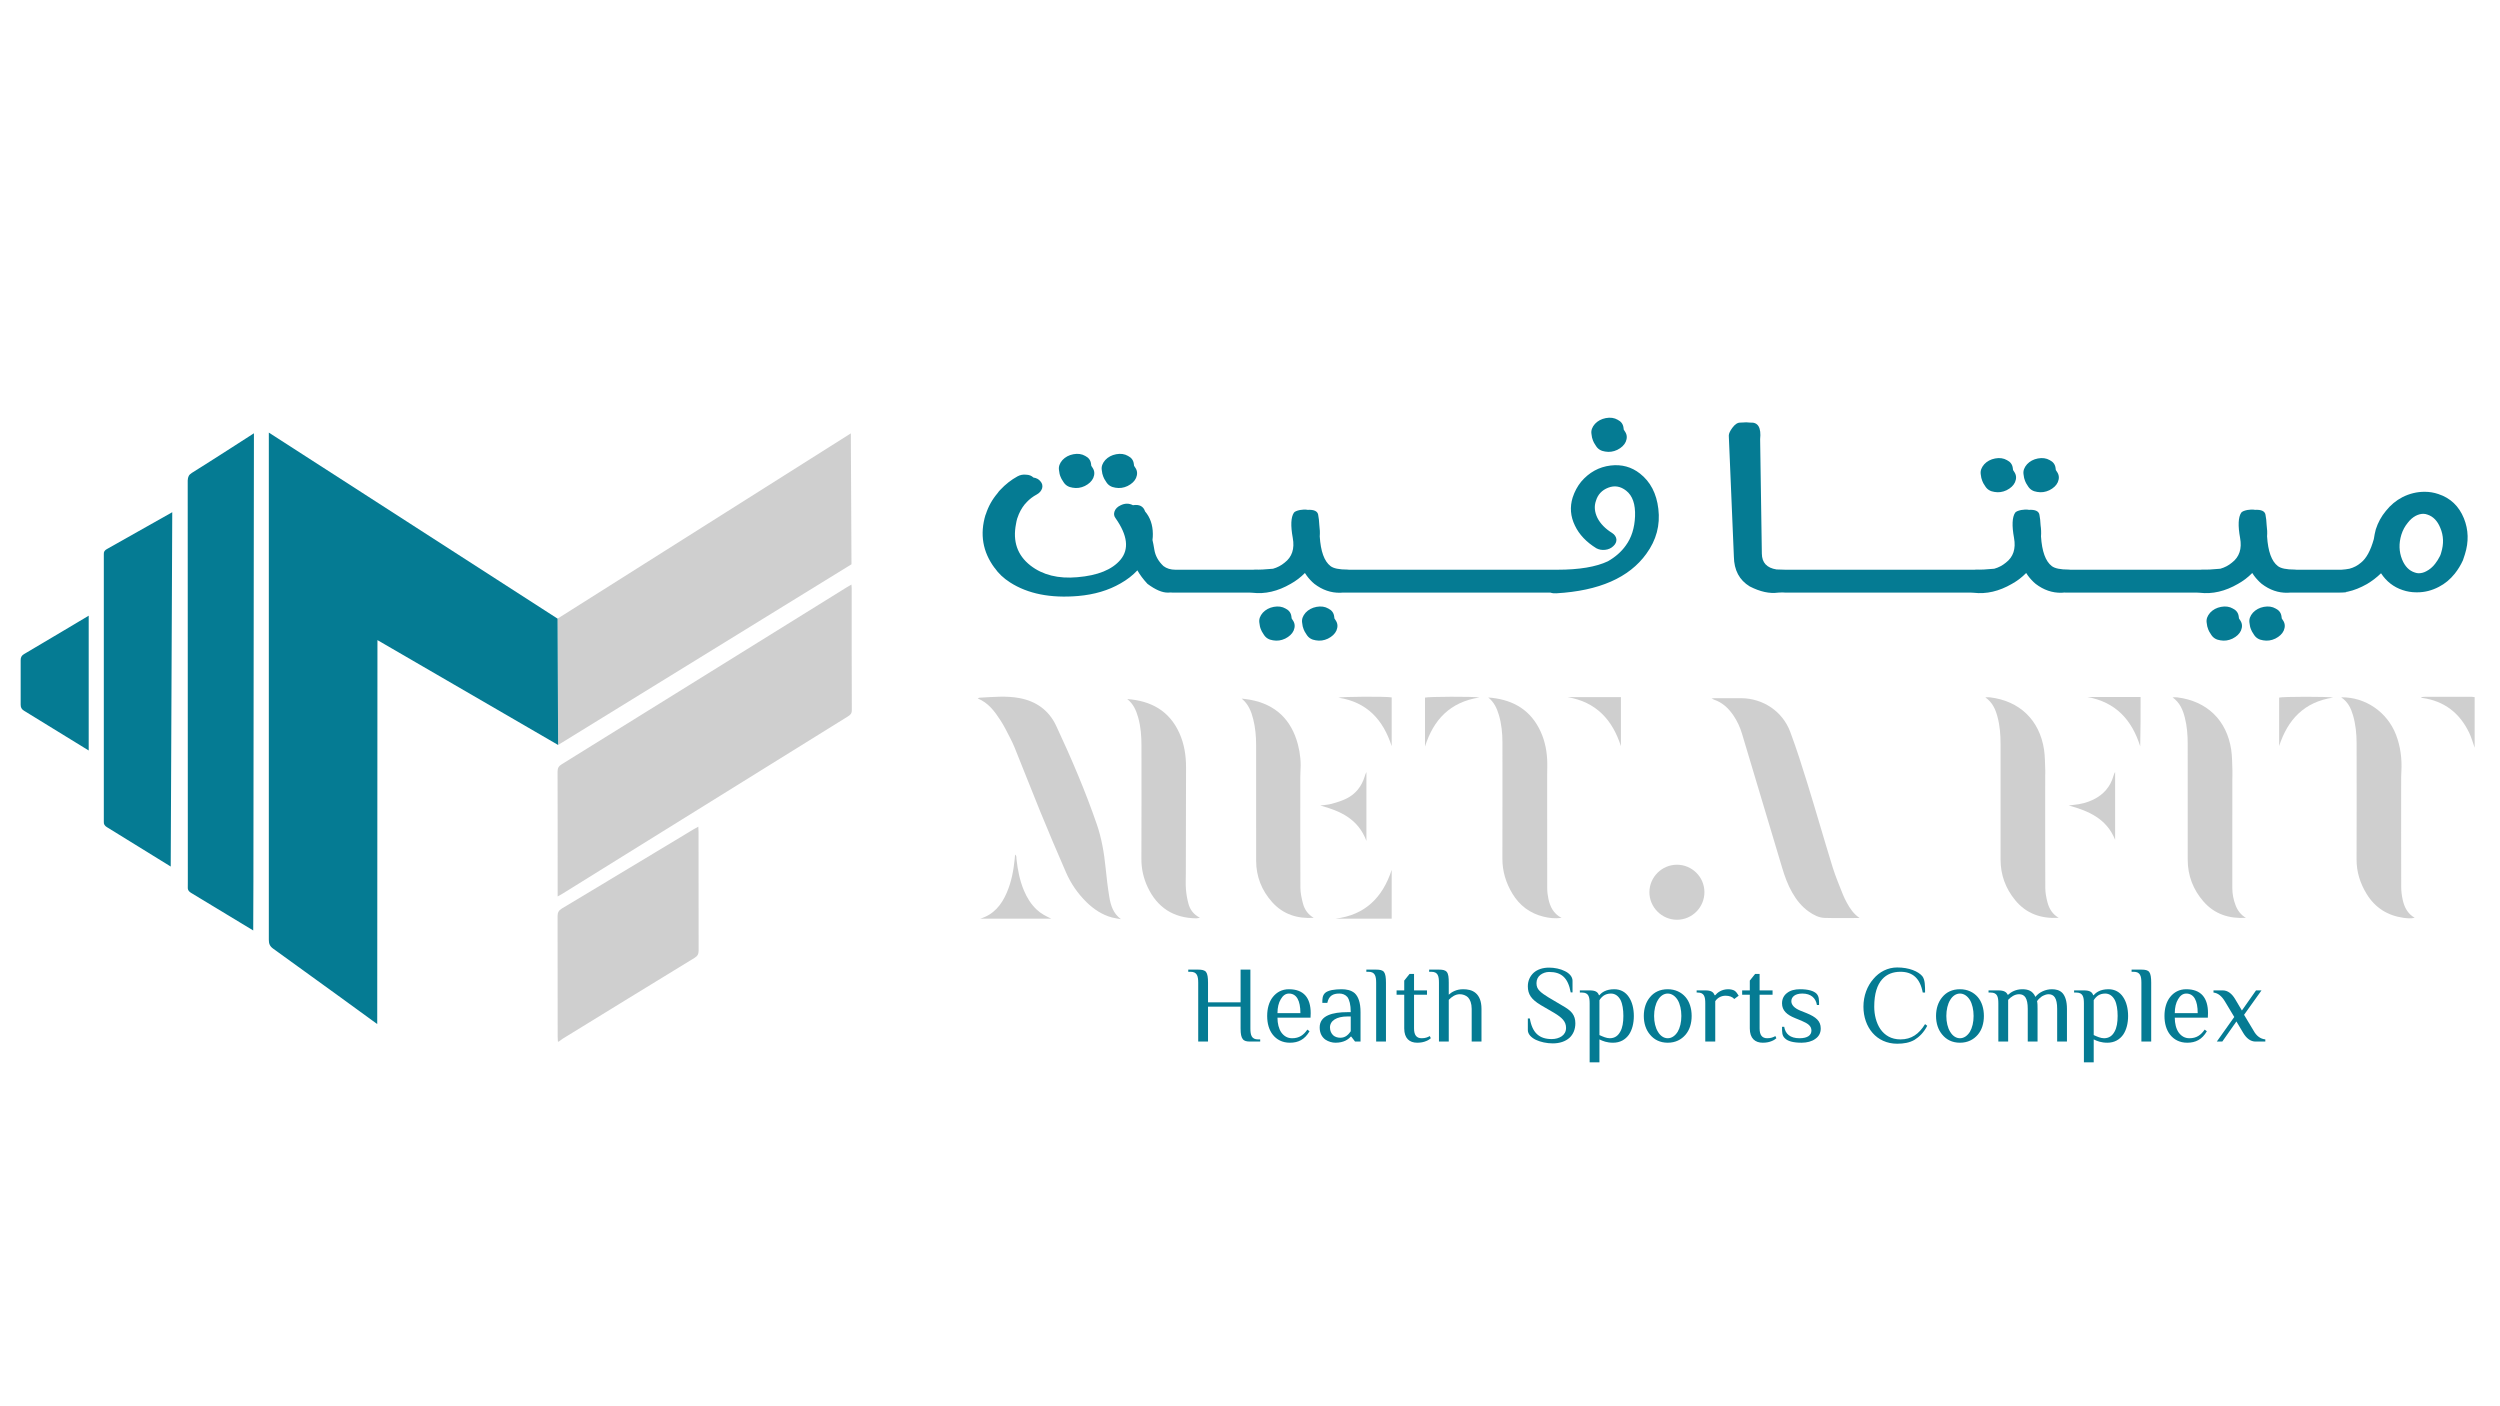 <?xml version="1.0" encoding="UTF-8"?>
<svg xmlns="http://www.w3.org/2000/svg" version="1.1" viewBox="0 0 1920 1080">
  <defs>
    <style>
      .cls-1 {
        fill: #057b93;
      }

      .cls-2 {
        fill: #cfcfcf;
      }
    </style>
  </defs>
  <!-- Generator: Adobe Illustrator 28.6.0, SVG Export Plug-In . SVG Version: 1.2.0 Build 709)  -->
  <g>
    <g id="Layer_1">
      <g>
        <g>
          <path class="cls-2" d="M428.46,799.92c-.06-1.31-.17-2.63-.17-3.94,0-30.78.03-61.56-.07-92.34,0-2.86.86-4.45,3.34-5.93,33.79-20.23,67.52-40.59,101.26-60.9,1-.6,2.04-1.12,3.49-1.92.07,1.57.17,2.71.17,3.85,0,30.42-.03,60.84.07,91.26,0,2.75-.84,4.25-3.19,5.68-33.72,20.58-67.38,41.27-101.04,61.96-1.1.67-2.09,1.52-3.13,2.29h-.72Z"/>
          <polygon class="cls-2" points="653.94 433.37 428.63 572.13 428.21 475.11 653.44 332.83 653.94 433.37"/>
          <path class="cls-1" d="M428.63,572.13l-138.75-80.53-.17,294.89s-54.36-39.62-79.87-57.89c-2.58-1.84-3.38-3.77-3.38-6.82.07-128.17,0-389.56,0-389.56l221.75,142.89.41,97.03Z"/>
          <path class="cls-2" d="M428.28,688.48v-3.93c0-30.65.04-61.3-.07-91.95-.01-2.78.91-4.23,3.22-5.66,72.94-45.22,145.82-90.52,218.72-135.8,1.09-.68,2.21-1.3,3.76-2.2.09,1.23.19,2,.19,2.76,0,31.25-.04,62.5.1,93.75.01,2.76-1.39,3.76-3.25,4.92-57.66,35.8-115.3,71.61-172.95,107.41-15.25,9.47-30.49,18.96-45.75,28.43-1.09.68-2.23,1.28-3.97,2.27Z"/>
          <path class="cls-1" d="M194.49,714.61s-32.71-19.75-47.65-28.82c-1.63-.99-2.47-1.99-2.62-3.54-.04-.37.03-2.74.03-5.34.07-36.71-.16-306.67-.09-307.92.16-2.78.83-4.33,3.15-5.78,14.54-9.03,47.71-30.45,47.71-30.45,0,0-.07,50.1-.1,72.25-.11,90.66-.2,181.32-.31,271.98-.01,11.26-.14,37.62-.14,37.62Z"/>
          <path class="cls-1" d="M132.29,393.38l-1.18,272.12s-33.51-20.64-49.07-30.29c-1.59-.99-2.45-2.18-2.31-4.08.07-.95,0-1.91,0-2.87,0-66.58.07-201.66,0-202.61-.15-1.91.69-3.04,2.37-3.97,16.09-8.99,50.19-28.3,50.19-28.3Z"/>
          <path class="cls-1" d="M68.12,472.87v103.51s-33.9-20.9-49.73-30.57c-1.89-1.15-2.53-2.57-2.52-4.7.06-11.37.06-22.74,0-34.12,0-2.12.66-3.51,2.59-4.65,15.79-9.26,49.64-29.48,49.64-29.48Z"/>
          <g>
            <path class="cls-2" d="M1900.53,574.23c-1.32-3.68-2.35-7.49-4-11.02-7.27-15.51-19.24-24.87-36.4-27.24-.2-.03-.37-.23-.85-.54,1.17-.11,2.07-.28,2.97-.28,12.06-.02,24.12-.02,36.17,0,.7,0,1.41.18,2.11.28v38.81Z"/>
            <path class="cls-2" d="M1428.15,705.03c-8.96,0-17.93.2-26.88-.08-4.5-.14-8.5-2.3-12.18-4.89-5.4-3.8-9.38-8.84-12.63-14.51-3.48-6.06-5.82-12.57-7.81-19.24-10.25-34.27-20.53-68.53-30.79-102.8-1.52-5.09-3.71-9.85-6.72-14.23-3.75-5.45-8.39-9.81-14.82-11.96-.41-.14-.78-.4-1.84-.96,1.31-.08,1.85-.14,2.39-.15,6.83,0,13.65-.07,20.48,0,16.73.18,31.67,10.12,37.54,25.85,4.85,12.99,9.06,26.23,13.15,39.48,6.64,21.49,12.82,43.11,19.46,64.6,2.18,7.07,5.14,13.91,7.83,20.82.82,2.11,1.87,4.15,2.94,6.15,2.45,4.57,5.31,8.81,9.89,11.92Z"/>
            <path class="cls-2" d="M750.93,536.4c.63-.29.93-.55,1.26-.56,10.27-.52,20.55-1.63,30.79.3,12.87,2.42,22.61,9.44,28.13,21.22,11.56,24.7,22.29,49.77,31.2,75.59,3.73,10.81,5.63,21.98,6.77,33.32.77,7.61,1.64,15.23,2.9,22.77,1.07,6.42,3.02,12.59,8.91,16.88-2.29-.42-4.62-.69-6.86-1.29-7.59-2.04-13.92-6.26-19.49-11.68-6.77-6.6-12.06-14.31-15.83-22.91-6.87-15.66-13.5-31.42-19.99-47.24-6.62-16.15-12.87-32.46-19.47-48.62-2.03-4.97-4.66-9.7-7.11-14.49-1.14-2.23-2.44-4.4-3.8-6.5-4.45-6.86-9.24-13.4-17.4-16.77Z"/>
            <path class="cls-2" d="M1724.81,704.9c-12.83.75-24.05-2.78-32.58-12.6-7.89-9.08-12.03-19.79-12.06-31.88-.07-29.69-.02-59.39-.02-89.08,0-6.84-.5-13.63-2.21-20.29-1.51-5.88-3.73-11.35-9.41-15.5,1.63,0,2.63-.11,3.61.02,22.81,2.86,38.01,17.48,41.43,40.23.8,5.29.71,10.72.93,16.09.1,2.27-.07,4.55-.07,6.82,0,27.78,0,55.56-.01,83.34,0,4.49.86,8.81,2.42,12.98,1.54,4.13,4.04,7.53,7.99,9.88Z"/>
            <path class="cls-2" d="M1581.08,704.88c-13.33.8-24.87-3.07-33.46-13.6-7.34-8.99-11.19-19.42-11.19-31.12-.01-29.58,0-59.15,0-88.73,0-7.2-.54-14.36-2.47-21.33-1.52-5.5-3.72-10.62-9.25-14.56,1.66,0,2.65-.1,3.6.01,22.72,2.75,38.05,17.43,41.51,40.15.82,5.41.68,10.96.95,16.45.06,1.19-.06,2.39-.06,3.59,0,28.74-.06,57.47.07,86.21.02,3.66.72,7.39,1.65,10.94,1.3,4.98,3.86,9.26,8.67,11.99Z"/>
            <path class="cls-2" d="M1142.97,535.67c16.9,1.27,30.63,7.86,38.89,23.44,3.99,7.53,5.91,15.65,6.36,24.1.22,4.18,0,8.38,0,12.56,0,28.73-.03,57.47.04,86.2,0,2.85.35,5.75.96,8.53,1.29,5.83,3.7,11.06,10.01,14.45-5.27.66-9.58.09-13.83-.95-10.4-2.56-18.36-8.54-23.87-17.68-4.97-8.25-7.72-17.13-7.69-26.89.09-29.69.03-59.38.04-89.08,0-7.22-.7-14.34-2.75-21.28-1.52-5.12-3.69-9.86-8.15-13.4Z"/>
            <path class="cls-2" d="M865.7,536.87c18.12,1.32,32.25,8.88,40.02,26.06,3.81,8.42,5.19,17.36,5.16,26.57-.09,26.93-.11,53.87-.16,80.8,0,4.19-.25,8.4.07,12.56.3,3.78.95,7.59,1.95,11.24,1.23,4.5,3.86,8.18,8.79,10.73-1.36.22-2.09.46-2.82.45-17.4-.21-29.87-8.2-37.28-23.92-3.25-6.89-4.88-14.14-4.84-21.87.14-28.97.06-57.94.05-86.91,0-7.32-.54-14.6-2.56-21.68-1.53-5.37-3.68-10.39-8.39-14.04Z"/>
            <path class="cls-2" d="M1798.04,535.54c18.62-.28,35.39,11.36,42.08,28.74,3.45,8.96,4.63,18.29,4.15,27.85-.08,1.55-.18,3.11-.18,4.66-.01,28.14-.05,56.28.04,84.42.01,3.32.45,6.7,1.17,9.94,1.26,5.62,3.73,10.58,9.17,13.71-2.94.68-5.86.43-8.71.02-12.21-1.75-21.75-7.79-28.2-18.35-4.94-8.11-7.76-16.84-7.72-26.51.12-29.7.06-59.39.03-89.09,0-7.33-.72-14.59-2.78-21.65-1.53-5.24-3.75-10.08-9.06-13.73Z"/>
            <path class="cls-2" d="M1008.94,704.89c-12.46.8-23.46-2.6-31.93-12.06-8.03-8.97-12.27-19.64-12.29-31.75-.07-29.7-.03-59.39-.02-89.09,0-6.61-.61-13.16-2.2-19.58-1.48-5.98-3.68-11.62-8.9-15.89,2.17.29,4.36.49,6.51.89,19.58,3.61,31.68,15.28,36.7,34.4,1.83,6.99,2.49,14.13,1.92,21.36-.09,1.19-.1,2.39-.1,3.59,0,28.38-.08,56.76.08,85.14.02,4,.95,8.06,1.96,11.96,1.21,4.65,3.87,8.45,8.27,11.03Z"/>
            <path class="cls-2" d="M1287.84,664.11c11.58-.03,21.06,9.33,21.16,20.88.1,11.74-9.36,21.36-21.04,21.39-11.64.03-21.31-9.66-21.22-21.27.09-11.54,9.56-20.97,21.1-21Z"/>
            <path class="cls-2" d="M752.79,705.55c10.37-3.12,16.36-10.56,20.4-19.95,3.54-8.21,5.2-16.89,6.09-25.74.11-1.06.18-2.13.3-3.54,1.34,1.09.96,2.36,1.07,3.42.93,8.36,2.51,16.55,5.8,24.34,2.31,5.46,5.38,10.4,9.72,14.5,3.26,3.08,7.14,5.1,11.25,6.97h-54.65Z"/>
            <path class="cls-2" d="M1624.41,644.94c-6.54-16.21-20.28-22.12-35.6-26.33,1.26-.15,2.51-.34,3.77-.46,5.28-.48,10.36-1.75,15.13-4.08,7.83-3.83,13.07-9.86,15.47-18.29.28-1,.6-1.99,1.23-2.93v52.09Z"/>
            <path class="cls-2" d="M1013.97,618.65c2.93-.42,5.94-.55,8.78-1.33,3.89-1.07,7.83-2.27,11.42-4.07,7.08-3.54,11.62-9.41,13.94-16.99.34-1.12.65-2.24,1.3-3.33v52.89c-6.42-17.07-20.16-23-35.43-27.18Z"/>
            <path class="cls-2" d="M1068.82,668.05v37.47h-43.12c22.81-2.79,36.2-16.35,43.12-37.47Z"/>
            <path class="cls-2" d="M1094.4,573.34v-37.59c2.8-.76,36.49-.93,41.83-.1-22.86,3.55-35.37,17.32-41.83,37.69Z"/>
            <path class="cls-2" d="M1244.87,535.4v37.66c-6.55-20.33-19.07-33.95-40.93-37.66h40.93Z"/>
            <path class="cls-2" d="M1602.96,535.28h41.01c.05,12.66.01,25.22-.29,37.91-6.42-20.46-18.95-34.07-40.72-37.91Z"/>
            <path class="cls-2" d="M1750.39,572.94v-37.19c2.96-.8,37.69-.87,41.45-.01-22.3,3.35-34.84,16.94-41.45,37.21Z"/>
            <path class="cls-2" d="M1068.82,573.07c-6.59-20.42-19.06-33.92-40.93-37.26,2.47-.84,36.57-1.03,40.93-.21v37.48Z"/>
          </g>
        </g>
        <g>
          <path class="cls-1" d="M839.3,359.58c-.72-1.08-1.12-1.69-1.19-1.84,0-.07-.07-.61-.21-1.63-.37-2.67-1.85-4.66-4.45-5.96-2.6-1.52-5.64-1.95-9.11-1.3-3.4.65-6.18,2.13-8.35,4.44-2.17,2.46-3.07,4.99-2.71,7.59.22,2.17.61,3.91,1.19,5.21.29.94,1.05,2.31,2.28,4.12,1.52,2.46,3.87,3.9,7.05,4.34,3.18.58,6.29.14,9.32-1.3,3.18-1.59,5.35-3.65,6.51-6.18,1.16-2.75,1.05-5.25-.33-7.49ZM872.16,359.58c-.72-1.08-1.12-1.69-1.19-1.84,0-.07-.07-.61-.22-1.63-.36-2.67-1.84-4.66-4.44-5.96-2.61-1.52-5.64-1.95-9.11-1.3-3.4.65-6.18,2.13-8.35,4.44-2.17,2.46-3.08,4.99-2.71,7.59.21,2.17.61,3.91,1.19,5.21.29.94,1.05,2.31,2.28,4.12,1.51,2.46,3.86,3.9,7.05,4.34,3.18.58,6.29.14,9.32-1.3,3.18-1.59,5.35-3.65,6.51-6.18,1.15-2.75,1.05-5.25-.33-7.49Z"/>
          <path class="cls-1" d="M1026.04,476.81c-.72-1.08-1.12-1.7-1.19-1.84,0-.08-.07-.62-.22-1.63-.36-2.68-1.84-4.66-4.44-5.96-2.61-1.52-5.64-1.96-9.11-1.31-3.4.65-6.18,2.14-8.35,4.45-2.17,2.46-3.08,4.99-2.71,7.59.21,2.17.61,3.91,1.19,5.21.29.93,1.05,2.31,2.28,4.12,1.51,2.45,3.86,3.9,7.05,4.33,3.18.58,6.29.15,9.32-1.3,3.18-1.59,5.35-3.65,6.51-6.18,1.15-2.75,1.05-5.24-.33-7.48ZM993.18,476.81c-.72-1.08-1.12-1.7-1.19-1.84,0-.08-.07-.62-.21-1.63-.37-2.68-1.85-4.66-4.45-5.96-2.6-1.52-5.64-1.96-9.11-1.31-3.4.65-6.18,2.14-8.35,4.45-2.17,2.46-3.07,4.99-2.71,7.59.22,2.17.61,3.91,1.19,5.21.29.93,1.05,2.31,2.28,4.12,1.52,2.45,3.87,3.9,7.05,4.33,3.18.58,6.29.15,9.32-1.3,3.18-1.59,5.35-3.65,6.51-6.18,1.16-2.75,1.05-5.24-.33-7.48Z"/>
          <path class="cls-1" d="M1248.24,331.82c-.72-1.08-1.12-1.7-1.19-1.84,0-.07-.07-.62-.22-1.63-.36-2.67-1.84-4.66-4.44-5.96-2.61-1.52-5.64-1.95-9.11-1.3-3.4.65-6.18,2.13-8.35,4.44-2.17,2.46-3.08,4.99-2.71,7.59.21,2.17.61,3.91,1.19,5.21.29.94,1.05,2.31,2.28,4.12,1.51,2.46,3.86,3.9,7.05,4.34,3.18.58,6.28.14,9.32-1.3,3.18-1.59,5.35-3.65,6.51-6.19,1.15-2.74,1.05-5.24-.33-7.48Z"/>
          <path class="cls-1" d="M1264.4,425.3c-13.23,18.36-36.29,28.48-69.19,30.36-1.66.1-3.16-.07-4.51-.54h-14.68c-.2,0-.4,0-.59-.01h-.09c-.17.01-.34.01-.51.01h-19.52c-.2,0-.41,0-.6-.01h-.08c-.17.01-.34.01-.52.01h-19.52c-.2,0-.4,0-.59-.01h-.09c-.17.01-.34.01-.51.01h-19.52c-.2,0-.4,0-.59-.01h-.09c-.17.01-.34.01-.51.01h-19.52c-.2,0-.4,0-.59-.01h-.09c-.17.01-.34.01-.51.01h-19.52c-.2,0-.4,0-.6-.01h-.08c-.17.01-.34.01-.52.01h-19.52c-.2,0-.4,0-.59-.01h-.09c-.17.01-.34.01-.51.01h-19.43c-.58.07-1.19.11-1.82.11-7.09.15-13.7-2.13-19.85-6.83-2.17-1.81-4.16-3.94-5.96-6.4l-1.3-1.95c-3.26,3.32-6.91,6.11-10.96,8.35-9.83,5.71-19.63,7.99-29.39,6.83-.73,0-1.42-.04-2.06-.11h-17.56c-.2,0-.4,0-.6-.01h-.08c-.17.01-.34.01-.52.01h-19.52c-.2,0-.4,0-.59-.01h-.09c-.17.01-.34.01-.51.01h-19.52c-.68,0-1.32-.03-1.93-.09-.54.06-1.09.09-1.65.09-4.41.15-9.72-2.1-15.94-6.72-3.28-3.54-5.86-6.99-7.74-10.38-3.62,3.88-7.95,7.23-12.97,10.05-9.26,5.35-20.1,8.57-32.53,9.65-21.19,1.81-38.61-1.66-52.27-10.41-5.06-3.25-9.04-7.01-11.93-11.27v.1c-9.11-12.29-11.43-25.88-6.94-40.77l.21-.33c1.88-6,4.92-11.45,9.11-16.37.65-1.01,1.34-1.84,2.06-2.5,3.91-4.19,8.28-7.62,13.13-10.3,2.09-1.15,4.33-1.59,6.72-1.3,2.31.07,4.16.8,5.53,2.17,2.39.36,4.19,1.34,5.42,2.93,1.37,1.52,1.81,3.29,1.3,5.31-.65,2.03-2.02,3.62-4.12,4.77-2.96,1.59-5.53,3.55-7.7,5.86-.5.65-.97,1.16-1.41,1.52-2.53,3.11-4.44,6.65-5.74,10.62l-.11.22c-.44,1.45-.76,2.89-.98,4.34-2.67,13.45,1.01,24.11,11.06,31.99,9.4,7.3,21.4,10.3,36.01,9,15.68-1.3,26.74-5.78,33.18-13.45,6.72-8.09,5.46-18.72-3.8-31.88-1.23-1.59-1.48-3.36-.76-5.31.73-1.95,2.25-3.47,4.56-4.56,3.32-1.66,6.51-1.69,9.54-.1,4.92-.8,8.03.79,9.33,4.77,3.9,4.55,5.89,10.3,5.96,17.24.02,1.58-.07,3.15-.28,4.71.49,2.05.96,4.51,1.42,7.38.76,4.74,3.09,8.95,7,12.63,2.45,1.88,5.53,2.82,9.21,2.82h59.83c.41-.07.82-.11,1.23-.11,3.32.15,7.95-.07,13.88-.65,3.32-.93,6.29-2.49,8.89-4.66,5.71-4.34,7.81-10.66,6.29-18.98-1.74-9.47-1.45-15.94.87-19.41.65-.86,2.2-1.55,4.66-2.06,2.24-.36,4.01-.43,5.31-.21.08.07.26.1.55.1,4.91-.28,7.62.98,8.13,3.8-.07,0-.07.04,0,.11.43,2.1.72,4.7.87,7.81.43,3.03.54,5.92.32,8.67.72,11.5,3.47,19.09,8.24,22.77,2.32,1.81,6.65,2.71,13.02,2.71.44,0,.85.04,1.25.11h160c16.77,0,29.71-2.17,38.82-6.5,5.71-3.26,10.27-7.27,13.67-12.04,4.41-6,6.79-13.48,7.15-22.45.37-9.32-1.91-15.9-6.83-19.73-4.33-3.4-8.93-4.16-13.77-2.28s-7.99,5.24-9.43,10.08c-1.45,4.12-1.09,8.46,1.08,13.02,2.31,4.55,6.11,8.45,11.39,11.71,1.88,1.23,2.96,2.82,3.25,4.77.14,1.95-.65,3.72-2.39,5.31-1.66,1.59-3.72,2.54-6.18,2.82-2.53.29-4.8-.11-6.83-1.19-7.73-4.77-13.23-10.59-16.48-17.46-3.4-7.01-3.98-14.17-1.74-21.47,1.52-4.63,3.69-8.68,6.51-12.15,6.14-7.22,13.7-11.38,22.66-12.47,8.53-1.01,16.05,1.05,22.56,6.18,8.02,6.29,12.72,15.33,14.1,27.11,1.52,12.51-1.56,24.01-9.22,34.49Z"/>
          <path class="cls-1" d="M1580.08,362.84c-.73-1.09-1.12-1.7-1.2-1.85,0-.07-.07-.61-.21-1.62-.37-2.68-1.85-4.67-4.45-5.97-2.6-1.52-5.64-1.95-9.11-1.3-3.4.65-6.18,2.13-8.35,4.45-2.17,2.46-3.07,4.99-2.71,7.59.22,2.17.62,3.9,1.19,5.2.29.94,1.05,2.32,2.28,4.12,1.52,2.46,3.87,3.91,7.05,4.34,3.18.58,6.29.15,9.33-1.3,3.18-1.59,5.35-3.65,6.5-6.18,1.16-2.75,1.05-5.24-.32-7.48ZM1547.22,362.84c-.72-1.09-1.12-1.7-1.19-1.85,0-.07-.08-.61-.22-1.62-.36-2.68-1.84-4.67-4.45-5.97-2.6-1.52-5.64-1.95-9.11-1.3-3.39.65-6.18,2.13-8.35,4.45-2.16,2.46-3.07,4.99-2.71,7.59.22,2.17.62,3.9,1.2,5.2.28.94,1.04,2.32,2.27,4.12,1.52,2.46,3.87,3.91,7.05,4.34,3.18.58,6.29.15,9.33-1.3,3.18-1.59,5.35-3.65,6.5-6.18,1.16-2.75,1.05-5.24-.32-7.48Z"/>
          <path class="cls-1" d="M1720.73,476.81c-.73-1.08-1.12-1.7-1.19-1.84,0-.08-.08-.62-.22-1.63-.36-2.68-1.85-4.66-4.45-5.96-2.6-1.52-5.64-1.96-9.11-1.31-3.4.65-6.18,2.14-8.35,4.45-2.17,2.46-3.07,4.99-2.71,7.59.22,2.17.62,3.91,1.19,5.21.29.93,1.05,2.31,2.28,4.12,1.52,2.45,3.87,3.9,7.05,4.33,3.18.58,6.29.15,9.33-1.3,3.18-1.59,5.35-3.65,6.5-6.18,1.16-2.75,1.05-5.24-.32-7.48ZM1753.59,476.81c-.73-1.08-1.13-1.7-1.2-1.84,0-.08-.07-.62-.21-1.63-.37-2.68-1.85-4.66-4.45-5.96-2.6-1.52-5.64-1.96-9.11-1.31-3.4.65-6.18,2.14-8.35,4.45-2.17,2.46-3.07,4.99-2.71,7.59.22,2.17.61,3.91,1.19,5.21.29.93,1.05,2.31,2.28,4.12,1.52,2.45,3.87,3.9,7.05,4.33,3.18.58,6.29.15,9.32-1.3,3.18-1.59,5.35-3.65,6.51-6.18,1.16-2.75,1.05-5.24-.32-7.48Z"/>
          <path class="cls-1" d="M1796.31,455.12h2.5c1.71,0,3.19-.26,4.46-.77-2.39.51-4.71.77-6.96.77Z"/>
          <path class="cls-1" d="M1892.28,398.08c-3.83-9.4-10.37-15.62-19.62-18.65-3.4-1.16-6.91-1.74-10.52-1.74-5.93,0-11.61,1.38-17.03,4.12-4.92,2.54-9.18,6.08-12.79,10.63-3.47,4.19-6.04,8.89-7.7,14.1-.65,2.46-1.16,4.95-1.52,7.48-2.46,8.82-5.75,14.86-9.87,18.11-2.6,2.24-5.57,3.8-8.89,4.66-1.88.37-3.91.62-6.08.76h-34.64c-.4-.07-.81-.11-1.25-.11-6.36,0-10.7-.9-13.01-2.71-4.78-3.68-7.52-11.27-8.24-22.77.21-2.75.1-5.64-.33-8.67-.15-3.11-.43-5.71-.87-7.81-.07-.07-.07-.11,0-.11-.5-2.82-3.22-4.08-8.13-3.8-.29,0-.47-.03-.54-.1-1.3-.22-3.08-.15-5.32.21-2.46.51-4.01,1.2-4.66,2.06-2.31,3.47-2.6,9.94-.87,19.41,1.52,8.32-.58,14.64-6.29,18.98-2.6,2.17-5.57,3.73-8.89,4.66-5.93.58-10.56.8-13.88.65-.41,0-.82.04-1.23.11h-100.11c-.4-.07-.81-.11-1.25-.11-6.36,0-10.7-.9-13.01-2.71-4.77-3.68-7.52-11.27-8.24-22.77.21-2.75.11-5.64-.33-8.67-.14-3.11-.43-5.71-.86-7.81-.08-.07-.08-.11,0-.11-.51-2.82-3.22-4.08-8.14-3.8-.29,0-.47-.03-.54-.1-1.3-.22-3.07-.15-5.31.21-2.46.51-4.02,1.2-4.67,2.06-2.31,3.47-2.6,9.94-.86,19.41,1.51,8.32-.58,14.64-6.29,18.98-2.61,2.17-5.57,3.73-8.9,4.66-5.93.58-10.55.8-13.88.65-.41,0-.82.04-1.23.11h-145.27l-6.84-.21c-7.44-1.16-11.2-5.21-11.27-12.15l-1.31-87.84c.94-8.96-1.59-13.23-7.59-12.79-.14-.08-1.15-.15-3.03-.22-.58,0-1.34.04-2.28.11-1.01.07-1.77.11-2.28.11-2.09-.08-4.16,1.26-6.18,4.01-1.81,2.46-2.71,4.44-2.71,5.96l3.9,92.94c.15,10.41,4.2,18.04,12.15,22.88,8.02,4.12,15.33,5.71,21.91,4.77,1.3,0,2.39-.05,3.27-.14.71.1,1.46.14,2.26.14h19.52c.17,0,.34,0,.51-.01h.09c.19.01.39.01.59.01h19.52c.17,0,.34,0,.51-.01h.09c.19.01.39.01.59.01h19.52c.17,0,.34,0,.51-.01h.09c.19.01.39.01.59.01h19.52c.18,0,.35,0,.52-.01h.08c.19.01.4.01.6.01h19.52c.17,0,.34,0,.51-.01h.09c.19.01.39.01.59.01h19.52c.17,0,.34,0,.51-.01h.09c.19.01.39.01.59.01h18.22c.64.07,1.33.11,2.06.11,9.76,1.16,19.56-1.12,29.39-6.83,4.05-2.24,7.7-5.03,10.95-8.35l1.3,1.95c1.81,2.46,3.8,4.59,5.97,6.4,6.14,4.7,12.76,6.98,19.84,6.83.76,0,1.49-.05,2.18-.17.48.04.99.06,1.51.06h19.52c.17,0,.34,0,.51-.01h.09c.19.01.39.01.59.01h19.52c.17,0,.34,0,.51-.01h.09c.19.01.39.01.59.01h19.52c.18,0,.35,0,.52-.01h.08c.19.01.4.01.6.01h19.52c.17,0,.34,0,.51-.01h.09c.19.01.39.01.59.01h17.57c.64.07,1.33.11,2.06.11,9.76,1.16,19.55-1.12,29.39-6.83,4.04-2.24,7.7-5.03,10.95-8.35l1.3,1.95c1.81,2.46,3.8,4.59,5.96,6.4,6.15,4.7,12.76,6.98,19.85,6.83.63,0,1.24-.04,1.83-.11h19.42c.18,0,.35,0,.52-.01h.08c.19.01.4.01.6.01h17.02c2.25,0,4.57-.26,6.96-.77,4.6-.99,9.48-2.94,14.62-5.84,3.98-2.39,7.56-5.14,10.74-8.25,4.12,6.29,9.65,10.6,16.59,12.91,3.4,1.16,6.9,1.73,10.52,1.73h.76c5.71,0,11.24-1.41,16.59-4.23,4.63-2.38,8.68-5.74,12.15-10.08,2.53-3.18,4.62-6.62,6.29-10.3.57-1.52,1.08-3.04,1.51-4.56,3.04-9.61,2.79-18.83-.76-27.65ZM1874.83,424.43c-.22.87-.51,1.7-.87,2.5-1.16,2.31-2.43,4.33-3.8,6.07-1.95,2.53-4.23,4.44-6.83,5.75-1.88,1.01-3.79,1.51-5.75,1.51-.94,0-1.91-.18-2.92-.54-4.42-1.37-7.7-4.73-9.87-10.08-2.39-6-2.57-12.33-.55-18.98,1.09-3.47,2.72-6.51,4.88-9.11,1.81-2.39,3.87-4.19,6.19-5.42,2.02-1.01,3.94-1.52,5.74-1.52,1.16,0,2.28.22,3.37.65,4.33,1.45,7.59,4.84,9.75,10.19,2.53,5.93,2.75,12.26.66,18.98Z"/>
        </g>
        <g>
          <path class="cls-1" d="M989.9,759.73c-5.36,0-9.44,2.3-12.38,6-2.93,3.7-4.33,8.8-4.33,14.54s1.4,10.72,4.33,14.42c2.94,3.7,7.28,6.12,13.15,6.12,6.38,0,11.35-2.42,15.05-8.8l-1.66-1.28c-2.93,4.21-6.25,6.64-11.73,6.64-3.58,0-6.26-1.66-8.3-4.47-1.91-2.8-2.93-6.76-2.93-11.35h25.39l.13-3.45c0-11.74-5.36-18.37-16.72-18.37ZM981.1,778.1c0-4.34.89-8.04,2.55-10.72,1.53-2.67,3.57-4.33,6.25-4.33,5.87,0,8.81,5.36,8.81,15.05h-17.61Z"/>
          <path class="cls-1" d="M966.17,798.26h1.66v1.66h-7.53c-2.94,0-4.72-.38-5.87-1.91-1.15-1.53-1.66-3.83-1.66-8.17v-16.71h-25.01v26.79h-7.53v-45.17c0-5.1-.89-8.42-5.86-8.42h-1.79v-1.66h7.65c2.81,0,4.85.39,6,1.79,1.15,1.53,1.53,4.21,1.53,8.29v15.06h25.01v-25.14h7.53v45.17c0,5.1.89,8.42,5.87,8.42Z"/>
          <path class="cls-1" d="M1098.1,795.71l.77,1.66c-.9.76-1.92,1.53-3.58,2.17-1.78.76-3.95,1.27-6.89,1.27-5.87,0-9.95-3.31-9.95-10.97v-25.9h-5.87v-3.32h5.87v-7.53l4.08-5.1h3.45v12.63h9.95v3.32h-9.95v25.9c0,5.1,1.91,7.53,5.87,7.53,2.93,0,4.59-.77,6.25-1.66Z"/>
          <path class="cls-1" d="M1207.45,778.1c1.66,2.17,2.42,4.72,2.42,7.79,0,4.72-1.66,8.54-4.59,11.22-3.06,2.68-7.4,4.21-12.76,4.21-4.59,0-9.31-1.02-12.89-2.68-3.7-1.78-6.25-4.46-6.25-7.52v-8.93h1.53c1.92,11.22,7.4,15.82,16.84,15.82,2.94,0,5.62-.77,7.66-2.17,2.04-1.41,3.32-3.57,3.32-6.38,0-4.98-3.06-7.91-9.19-11.61l-10.33-6c-7.15-4.34-9.83-8.17-9.83-14.42,0-4.34,1.79-7.91,4.59-10.46,2.81-2.43,6.77-3.83,11.74-3.83,4.09,0,8.68.9,12.12,2.68,3.45,1.66,5.87,4.34,5.87,7.4v8.93h-1.4c-2.04-11.23-7.14-15.69-16.59-15.69-2.42,0-4.97.89-6.76,2.3-1.79,1.4-2.93,3.57-2.93,6.25,0,2.42.63,4.21,2.29,5.87,1.53,1.66,3.96,3.31,6.89,5.1l10.34,6.13c3.57,2.04,6.25,3.82,7.91,5.99Z"/>
          <path class="cls-1" d="M1030.22,759.73c-2.68,0-5.1.25-7.4.64-2.3.51-4.21,1.27-5.23,2.29-2.04,2.05-2.04,4.6-2.04,7.53h3.83c1.14-5.48,4.46-7.14,9.18-7.14,2.43,0,4.6.76,6.25,2.68,1.54,2.16,2.56,5.86,2.56,11.61h-2.56c-5.74,0-10.97.63-14.92,2.42-3.96,1.79-6.38,4.72-6.38,9.32s1.91,7.52,4.33,9.31c2.43,1.66,5.36,2.42,7.79,2.42,6.38,0,9.95-2.55,11.74-4.72h.38l2.93,3.83h4.21v-22.58c0-7.53-1.78-12-4.46-14.55-2.81-2.42-6.51-3.06-10.21-3.06ZM1037.37,792.01c-1.79,2.55-3.96,4.98-8.04,4.98-2.04,0-4.09-.64-5.49-1.92-1.4-1.4-2.42-3.32-2.42-5.99,0-5.11,4.97-8.43,13.39-8.43h2.56v11.36Z"/>
          <path class="cls-1" d="M1062.88,746.46c1.15,1.53,1.54,4.21,1.54,8.29v45.17h-7.53v-45.17c0-5.1-.9-8.42-5.87-8.42h-1.66v-1.66h7.53c2.93,0,4.85.39,5.99,1.79Z"/>
          <path class="cls-1" d="M1137.78,774.79v25.13h-7.53v-25.13c0-4.09-1.14-7.02-2.8-8.81-1.79-1.66-4.09-2.42-6.38-2.42-3.32,0-6.25,2.04-8.42,4.33v32.03h-7.53v-45.17c0-5.1-.77-8.42-5.87-8.42h-1.66v-1.66h7.53c2.93,0,4.85.39,6,1.79,1.27,1.53,1.53,4.21,1.53,8.29v9.19c2.17-2.04,5.87-4.21,10.97-4.21,3.57,0,7.02.64,9.7,2.93,2.68,2.3,4.46,6.13,4.46,12.13Z"/>
          <path class="cls-1" d="M1280.82,759.73c-6,0-10.47,2.3-13.53,6-3.19,3.7-4.85,8.8-4.85,14.54s1.66,10.72,4.85,14.42c3.06,3.7,7.53,6.12,13.53,6.12s10.46-2.42,13.65-6.12,4.72-8.8,4.72-14.42-1.53-10.84-4.72-14.54c-3.19-3.7-7.91-6-13.65-6ZM1288.47,792.39c-1.91,3.07-4.59,4.98-7.65,4.98s-5.75-1.91-7.53-4.98c-1.92-3.06-2.94-7.4-2.94-12.12s1.02-9.19,2.94-12.25c1.78-3.06,4.46-4.97,7.53-4.97s5.74,1.91,7.65,4.97c1.79,3.06,2.81,7.4,2.81,12.25s-1.02,9.06-2.81,12.12Z"/>
          <path class="cls-1" d="M1239.73,759.73c-6.38,0-9.7,2.55-11.36,4.59h-.38c-.89-2.55-2.81-3.7-7.14-3.7h-7.53v1.66h1.66c5.1,0,5.87,3.32,5.87,8.29v45.3h7.52v-17.61c2.56,1.28,5.75,2.55,10.47,2.55,5.48,0,9.44-2.42,12.12-6.12,2.55-3.7,3.83-8.8,3.83-14.42s-1.28-10.84-3.83-14.54c-2.43-3.7-6.25-6-11.23-6ZM1244.32,792.39c-1.65,3.07-4.21,4.98-8.03,4.98-2.56,0-5.36-1.28-7.92-2.43v-26.79c.77-1.28,1.92-2.55,3.32-3.57,1.4-.9,3.19-1.53,5.49-1.53,3.32,0,5.74,1.91,7.4,4.97,1.53,3.06,2.17,7.4,2.17,12.25s-.64,9.06-2.43,12.12Z"/>
          <path class="cls-1" d="M1335.3,764.71l-3.45,2.55c-1.27-1.66-3.7-2.55-6.63-2.55-3.32,0-6.25,1.65-7.91,4.21v31h-7.66v-29.35c0-4.97-.76-8.29-5.74-8.29h-.89v-1.66h6.63c4.34,0,6.25,1.15,7.15,3.7h.51c1.66-2.04,4.97-4.59,9.95-4.59,1.66,0,3.83.38,5.1,1.27,1.15.9,1.92,2.05,2.94,3.71Z"/>
          <path class="cls-1" d="M1398.33,789.84c0,3.57-1.53,6.25-4.21,8.04-2.55,1.91-6.38,2.93-10.46,2.93-6.64,0-10.85-1.27-12.89-3.44-2.17-2.04-2.17-4.47-2.17-8.8h1.66c.89,5.48,4.59,8.8,11.74,8.8,6.38,0,9.18-2.43,9.18-5.87s-2.42-5.36-7.52-7.53l-4.98-2.04c-6.38-2.55-10.08-5.87-10.08-11.36,0-3.57,1.53-6.25,3.96-8.03,2.42-1.92,5.87-2.81,9.82-2.81,6.38,0,10.46,1.27,12.63,3.32,2.04,2.17,2.04,4.59,2.04,8.8h-1.65c-.9-5.36-4.6-8.8-11.23-8.8-5.49,0-8.42,2.55-8.42,5.87,0,2.93,2.42,5.35,6.63,7.14l5.1,2.04c7.15,2.94,10.85,6,10.85,11.74Z"/>
          <path class="cls-1" d="M1363.5,795.71l.76,1.66c-.89.76-1.91,1.53-3.57,2.17-1.79.76-3.96,1.27-6.89,1.27-5.87,0-9.95-3.31-9.95-10.97v-25.9h-5.87v-3.32h5.87v-7.53l4.08-5.1h3.45v12.63h9.95v3.32h-9.95v25.9c0,5.1,1.91,7.53,5.86,7.53,2.94,0,4.6-.77,6.26-1.66Z"/>
          <path class="cls-1" d="M1480.12,787.8c-2.68,5.23-6.13,8.55-9.83,10.84-3.83,2.17-8.16,2.94-13.27,2.94-7.91,0-14.42-3.19-18.88-8.29-4.47-5.11-7.02-12.25-7.02-20.16,0-8.42,2.94-15.95,7.66-21.31,4.59-5.49,11.1-8.81,18.24-8.81,9.32,0,16.21,3.07,19.27,6.64,2.17,2.68,2.17,7.53,2.17,12.63h-1.79c-2.04-10.97-7.78-15.95-17.1-15.95-5.48,0-10.46,1.66-14.16,5.87-3.7,4.21-5.99,10.85-5.99,20.93,0,6.25,1.53,12.5,4.72,17.22,3.31,4.72,8.29,7.91,15.43,7.91,8.43,0,14.17-4.08,18.89-11.74l1.66,1.28Z"/>
          <path class="cls-1" d="M1505.25,759.73c-5.99,0-10.46,2.3-13.52,6-3.19,3.7-4.85,8.8-4.85,14.54s1.66,10.72,4.85,14.42c3.06,3.7,7.53,6.12,13.52,6.12s10.47-2.42,13.66-6.12c3.19-3.7,4.72-8.8,4.72-14.42s-1.53-10.84-4.72-14.54c-3.19-3.7-7.91-6-13.66-6ZM1512.91,792.39c-1.91,3.07-4.59,4.98-7.66,4.98s-5.74-1.91-7.53-4.98c-1.91-3.06-2.93-7.4-2.93-12.12s1.02-9.19,2.93-12.25c1.79-3.06,4.47-4.97,7.53-4.97s5.75,1.91,7.66,4.97c1.79,3.06,2.81,7.4,2.81,12.25s-1.02,9.06-2.81,12.12Z"/>
          <path class="cls-1" d="M1739.77,798.26v1.66h-7.53c-3.82,0-7.01-2.55-9.44-6.63l-5.23-8.81-10.85,15.44h-4.21l13.4-18.88-7.27-12.12c-2.43-3.96-5.23-6.26-8.68-6.64v-1.66h7.15c3.83,0,7.01,2.55,9.44,6.64l5.23,8.8,10.85-15.44h4.21l-13.4,18.76,7.27,12.12c2.3,4.21,5.36,6.38,9.06,6.76Z"/>
          <path class="cls-1" d="M1650.58,746.46c1.15,1.53,1.54,4.21,1.54,8.29v45.17h-7.53v-45.17c0-5.1-.9-8.42-5.87-8.42h-1.66v-1.66h7.53c2.93,0,4.85.39,5.99,1.79Z"/>
          <path class="cls-1" d="M1679.04,759.73c-5.36,0-9.45,2.3-12.38,6-2.93,3.7-4.34,8.8-4.34,14.54s1.41,10.72,4.34,14.42c2.93,3.7,7.27,6.12,13.14,6.12,6.38,0,11.36-2.42,15.06-8.8l-1.66-1.28c-2.94,4.21-6.25,6.64-11.74,6.64-3.57,0-6.25-1.66-8.29-4.47-1.92-2.8-2.94-6.76-2.94-11.35h25.39l.13-3.45c0-11.74-5.36-18.37-16.71-18.37ZM1670.23,778.1c0-4.34.9-8.04,2.56-10.72,1.53-2.67,3.57-4.33,6.25-4.33,5.87,0,8.8,5.36,8.8,15.05h-17.61Z"/>
          <path class="cls-1" d="M1583.98,762.66c2.04,2.3,3.44,6.13,3.44,12.13v25.13h-7.52v-25.13c0-8.3-2.43-11.23-6.64-11.23-1.66,0-3.44.76-5.1,1.66-1.53,1.14-2.94,2.42-3.7,3.7.38,1.27.38,4.21.38,5.87v25.13h-7.53v-25.13c0-8.3-2.42-11.23-6.63-11.23-3.45,0-6.26,2.04-8.42,4.33v32.03h-7.53v-29.35c0-4.97-.77-8.29-5.87-8.29h-1.66v-1.66h7.53c4.34,0,6.25,1.28,7.14,3.32h.39c2.16-2.04,5.86-4.21,10.84-4.21,4.34,0,8.04,1.15,10.08,5.87,2.94-3.7,7.91-5.87,12.63-5.87,3.07,0,6,.64,8.17,2.93Z"/>
          <path class="cls-1" d="M1619.32,759.73c-6.38,0-9.69,2.55-11.35,4.59h-.39c-.89-2.55-2.8-3.7-7.14-3.7h-7.53v1.66h1.66c5.1,0,5.87,3.32,5.87,8.29v45.3h7.53v-17.61c2.55,1.28,5.74,2.55,10.46,2.55,5.49,0,9.44-2.42,12.12-6.12,2.55-3.7,3.83-8.8,3.83-14.42s-1.28-10.84-3.83-14.54c-2.42-3.7-6.25-6-11.23-6ZM1623.92,792.39c-1.66,3.07-4.21,4.98-8.04,4.98-2.55,0-5.36-1.28-7.91-2.43v-26.79c.76-1.28,1.91-2.55,3.31-3.57,1.41-.9,3.19-1.53,5.49-1.53,3.32,0,5.74,1.91,7.4,4.97,1.53,3.06,2.17,7.4,2.17,12.25s-.64,9.06-2.42,12.12Z"/>
        </g>
      </g>
    </g>
  </g>
</svg>